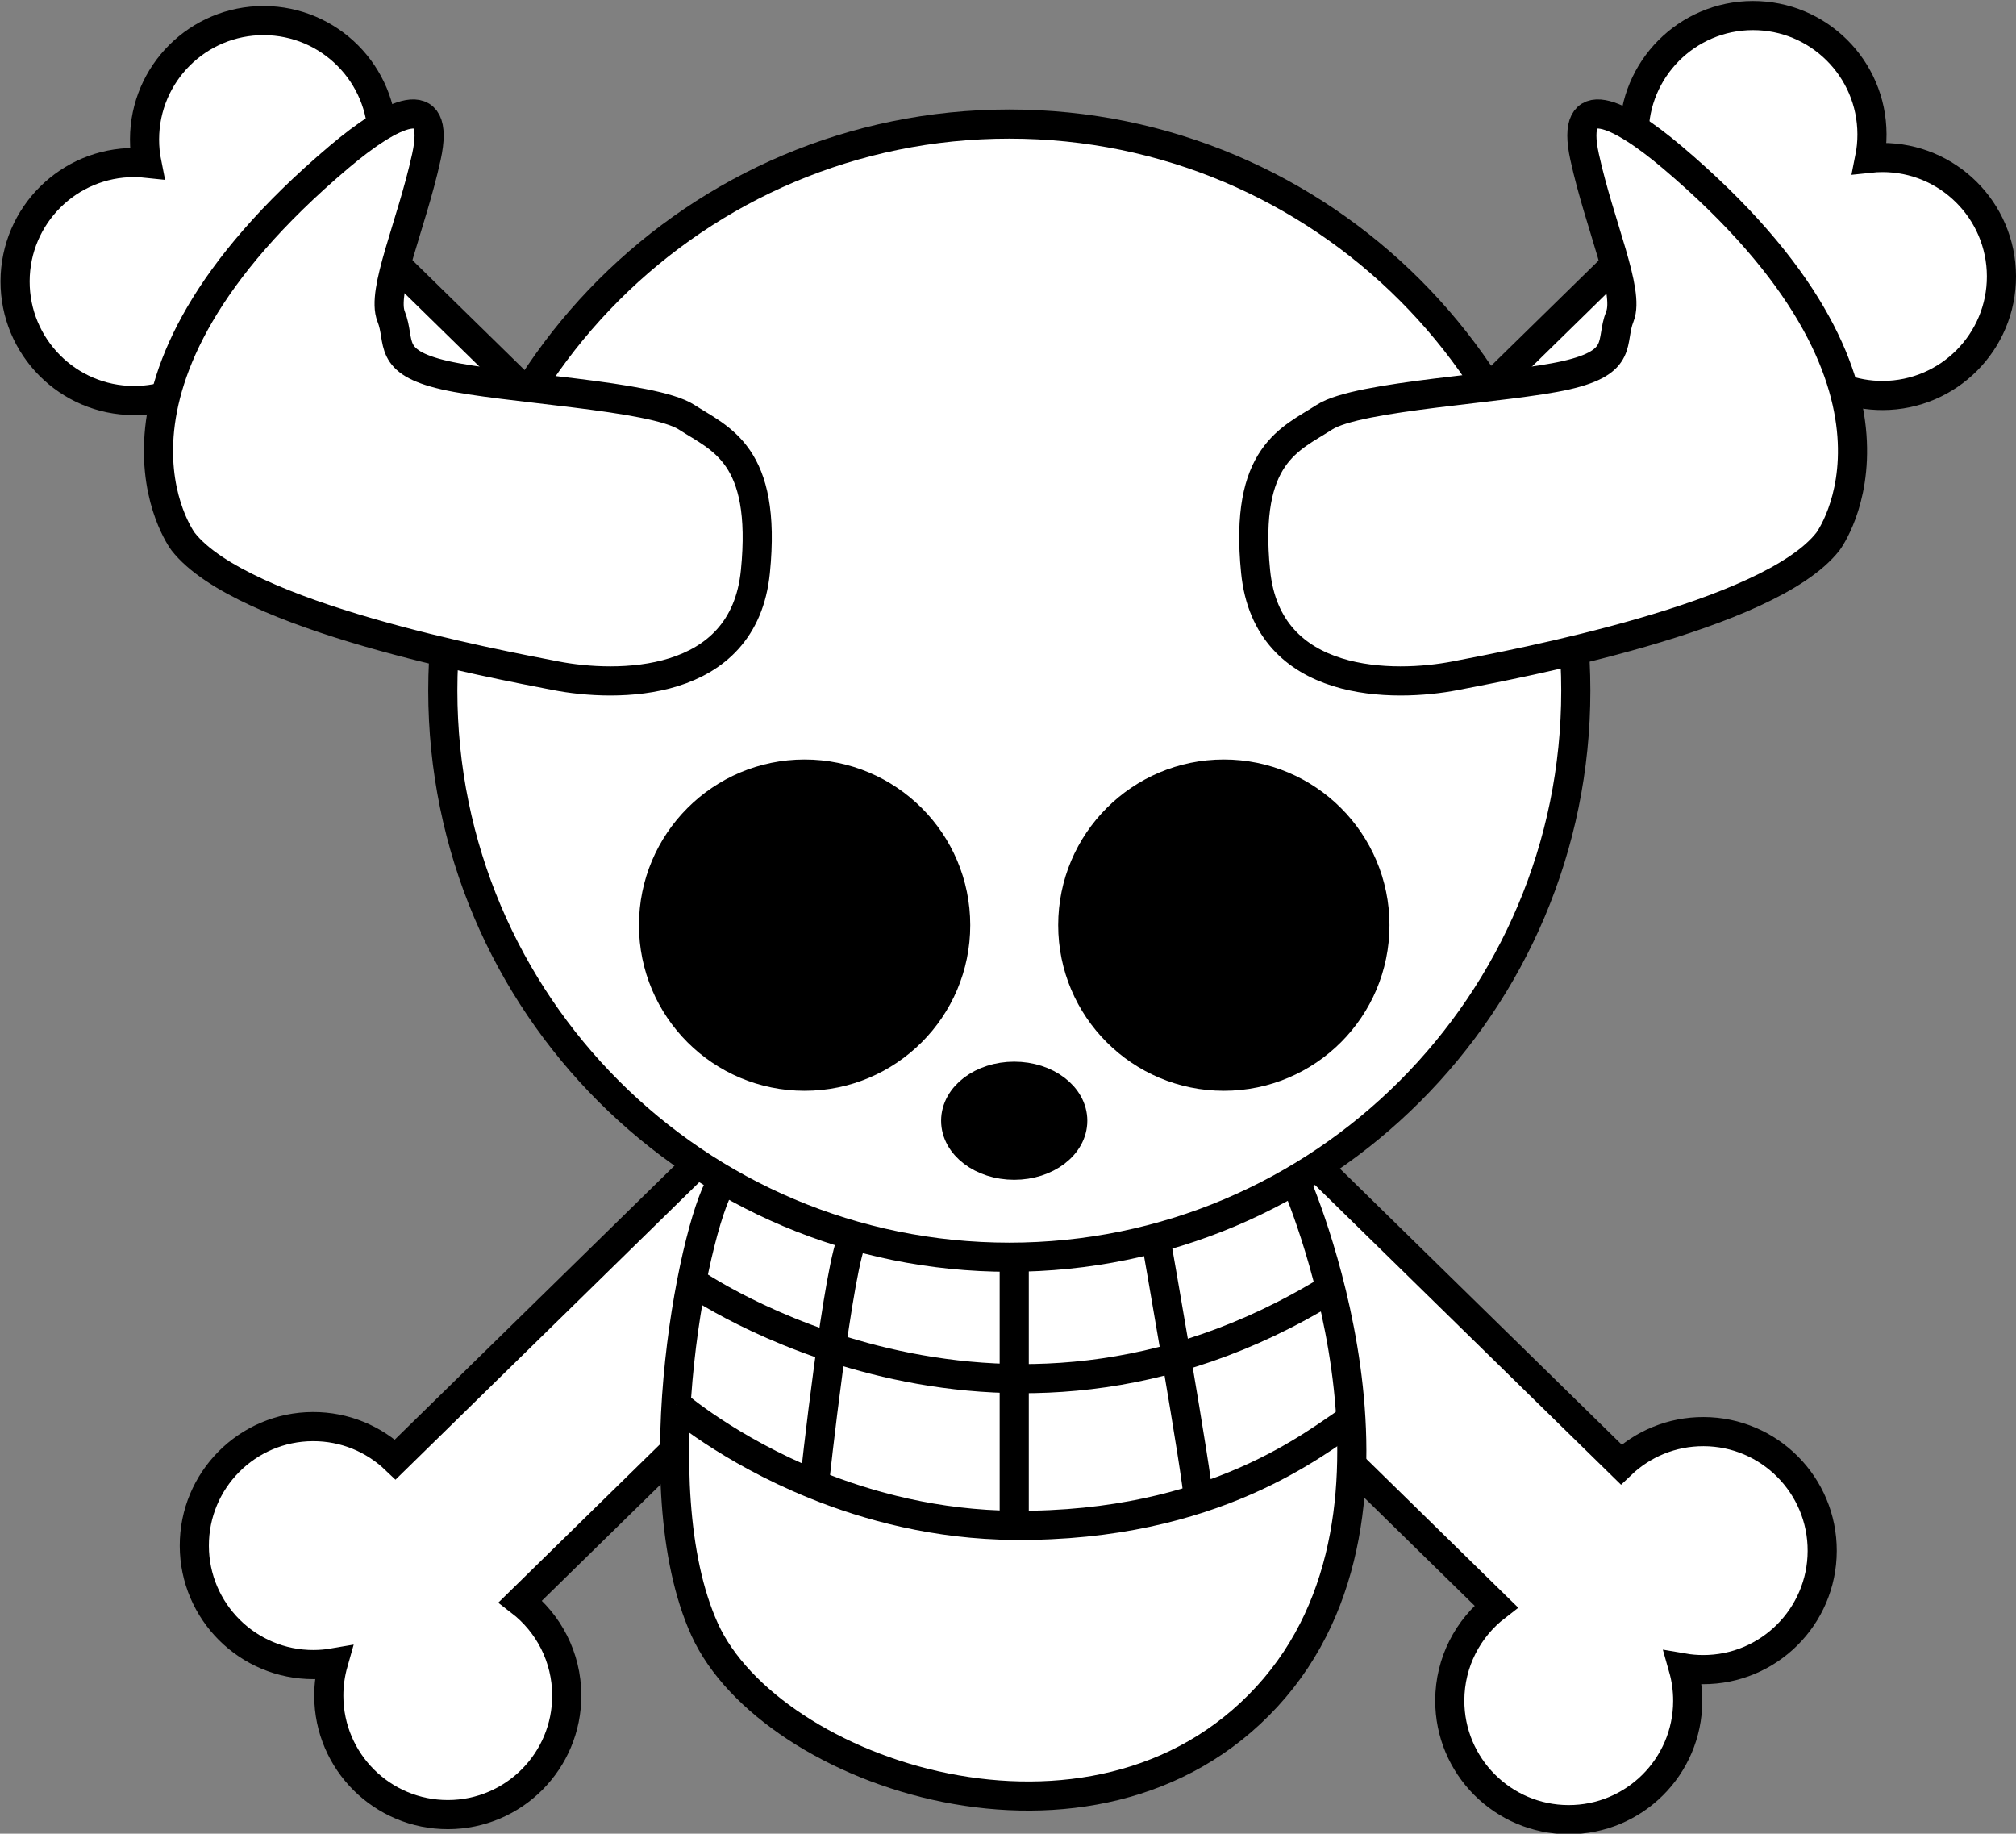 <?xml version="1.0" encoding="UTF-8" standalone="no"?>
<!-- Created with Inkscape (http://www.inkscape.org/) -->

<svg
   version="1.1"
   id="svg62"
   width="553.534"
   height="503.413"
   viewBox="0 0 553.534 503.413"
   sodipodi:docname="icon.ai"
   xmlns:inkscape="http://www.inkscape.org/namespaces/inkscape"
   xmlns:sodipodi="http://sodipodi.sourceforge.net/DTD/sodipodi-0.dtd"
   xmlns="http://www.w3.org/2000/svg"
   xmlns:svg="http://www.w3.org/2000/svg">
  <rect x="0" y="0" width="553.534" height="503.413" fill="#808080" stroke="none"/>
  <defs
     id="defs66">
    <clipPath
       clipPathUnits="userSpaceOnUse"
       id="clipPath96">
      <path
         d="M 0,1080 H 1920 V 0 H 0 Z"
         id="path94" />
    </clipPath>
  </defs>
  <sodipodi:namedview
     id="namedview64"
     pagecolor="#ffffff"
     bordercolor="#000000"
     borderopacity="0.25"
     inkscape:showpageshadow="2"
     inkscape:pageopacity="0.0"
     inkscape:pagecheckerboard="0"
     inkscape:deskcolor="#d1d1d1"
     showgrid="false" />
  <g
     id="g70"
     inkscape:groupmode="layer"
     inkscape:label="Page 1"
     transform="matrix(1.333,0,0,-1.333,566.6,1066.845)">
    <g
       id="g90"
       transform="translate(-786.341,75.32)">
      <g
         id="g92"
         clip-path="url(#clipPath96)">
        <g
           id="g98"
           transform="translate(736.623,405.59)">
          <path
             d="m 0,0 c -0.039,-13.531 -11.041,-24.473 -24.572,-24.434 -1.39,0.004 -2.748,0.122 -4.071,0.35 0.616,-2.17 0.947,-4.458 0.94,-6.824 -0.04,-13.531 -11.046,-24.468 -24.578,-24.428 -13.531,0.04 -24.473,11.042 -24.433,24.572 0.023,7.879 3.762,14.874 9.549,19.338 L -329.3,245.293 c -0.812,-0.926 -1.691,-1.79 -2.632,-2.586 -4.284,-3.618 -9.824,-5.79 -15.866,-5.772 -13.531,0.039 -24.473,11.046 -24.434,24.577 0.04,13.532 11.047,24.474 24.578,24.434 0.866,-0.002 1.727,-0.052 2.571,-0.143 -0.321,1.599 -0.487,3.254 -0.482,4.95 0.039,13.536 11.04,24.473 24.577,24.433 13.531,-0.04 24.468,-11.041 24.428,-24.577 -0.018,-6.39 -2.479,-12.207 -6.506,-16.552 L -41.407,17.807 c 4.41,4.209 10.393,6.79 16.978,6.771 C -10.897,24.538 0.04,13.536 0,0"
             style="fill:#ffffff;fill-opacity:1;fill-rule:nonzero;stroke:none"
             id="path100" />
        </g>
        <g
           id="g102"
           transform="translate(736.623,405.59)">
          <path
             d="m 0,0 c -0.039,-13.531 -11.041,-24.473 -24.572,-24.434 -1.39,0.004 -2.748,0.122 -4.071,0.35 0.616,-2.17 0.947,-4.458 0.94,-6.824 -0.04,-13.531 -11.046,-24.468 -24.578,-24.428 -13.531,0.04 -24.473,11.042 -24.433,24.572 0.023,7.879 3.762,14.874 9.549,19.338 L -329.3,245.293 c -0.812,-0.926 -1.691,-1.79 -2.632,-2.586 -4.284,-3.618 -9.824,-5.79 -15.866,-5.772 -13.531,0.039 -24.473,11.046 -24.434,24.577 0.04,13.532 11.047,24.474 24.578,24.434 0.866,-0.002 1.727,-0.052 2.571,-0.143 -0.321,1.599 -0.487,3.254 -0.482,4.95 0.039,13.536 11.04,24.473 24.577,24.433 13.531,-0.04 24.468,-11.041 24.428,-24.577 -0.018,-6.39 -2.479,-12.207 -6.506,-16.552 L -41.407,17.807 c 4.41,4.209 10.393,6.79 16.978,6.771 C -10.897,24.538 0.04,13.536 0,0 Z"
             style="fill:none;stroke:#000000;stroke-width:6;stroke-linecap:butt;stroke-linejoin:miter;stroke-miterlimit:10;stroke-dasharray:none;stroke-opacity:1"
             id="path104" />
        </g>
        <g
           id="g106"
           transform="translate(401.309,406.627)">
          <path
             d="m 0,0 c 0.04,-13.531 11.041,-24.473 24.573,-24.434 1.389,0.004 2.747,0.122 4.07,0.35 -0.616,-2.171 -0.947,-4.458 -0.94,-6.824 0.04,-13.531 11.047,-24.468 24.578,-24.428 13.531,0.04 24.473,11.042 24.433,24.572 -0.023,7.879 -3.762,14.874 -9.548,19.338 L 329.3,245.293 c 0.812,-0.926 1.691,-1.79 2.632,-2.586 4.284,-3.618 9.824,-5.79 15.866,-5.772 13.531,0.04 24.473,11.046 24.434,24.577 -0.04,13.531 -11.047,24.474 -24.578,24.434 -0.866,-0.002 -1.727,-0.052 -2.571,-0.143 0.321,1.599 0.488,3.254 0.482,4.95 -0.039,13.536 -11.04,24.473 -24.577,24.433 -13.531,-0.04 -24.468,-11.041 -24.428,-24.577 0.018,-6.39 2.479,-12.207 6.506,-16.552 L 41.408,17.807 c -4.411,4.209 -10.394,6.79 -16.979,6.77 C 10.897,24.537 -0.04,13.536 0,0"
             style="fill:#ffffff;fill-opacity:1;fill-rule:nonzero;stroke:none"
             id="path108" />
        </g>
        <g
           id="g110"
           transform="translate(401.309,406.627)">
          <path
             d="m 0,0 c 0.04,-13.531 11.041,-24.473 24.573,-24.434 1.389,0.004 2.747,0.122 4.07,0.35 -0.616,-2.171 -0.947,-4.458 -0.94,-6.824 0.04,-13.531 11.047,-24.468 24.578,-24.428 13.531,0.04 24.473,11.042 24.433,24.572 -0.023,7.879 -3.762,14.874 -9.548,19.338 L 329.3,245.293 c 0.812,-0.926 1.691,-1.79 2.632,-2.586 4.284,-3.618 9.824,-5.79 15.866,-5.772 13.531,0.04 24.473,11.046 24.434,24.577 -0.04,13.531 -11.047,24.474 -24.578,24.434 -0.866,-0.002 -1.727,-0.052 -2.571,-0.143 0.321,1.599 0.488,3.254 0.482,4.95 -0.039,13.536 -11.04,24.473 -24.577,24.433 -13.531,-0.04 -24.468,-11.041 -24.428,-24.577 0.018,-6.39 2.479,-12.207 6.506,-16.552 L 41.408,17.807 c -4.411,4.209 -10.394,6.79 -16.979,6.77 C 10.897,24.537 -0.04,13.536 0,0 Z"
             style="fill:none;stroke:#000000;stroke-width:6;stroke-linecap:butt;stroke-linejoin:miter;stroke-miterlimit:10;stroke-dasharray:none;stroke-opacity:1"
             id="path112" />
        </g>
        <g
           id="g114"
           transform="translate(510.321,482)">
          <path
             d="m 0,0 h 117.719 c 0,0 29.827,-67.682 -5.786,-106.406 C 76.32,-145.131 9.589,-122.312 -3.896,-92.576 -17.382,-62.84 -5.439,-6.311 0,0"
             style="fill:#ffffff;fill-opacity:1;fill-rule:nonzero;stroke:#000000;stroke-width:6;stroke-linecap:butt;stroke-linejoin:miter;stroke-miterlimit:10;stroke-dasharray:none;stroke-opacity:1"
             id="path116" />
        </g>
        <g
           id="g118"
           transform="translate(500.55,435.8)">
          <path
             d="m 0,0 c 0,0 10.667,-9.269 28.47,-16.506 11.196,-4.552 25.213,-8.299 41.174,-8.432 41.341,-0.346 62.438,17.394 69.35,21.836"
             style="fill:#ffffff;fill-opacity:1;fill-rule:nonzero;stroke:#000000;stroke-width:6;stroke-linecap:butt;stroke-linejoin:miter;stroke-miterlimit:10;stroke-dasharray:none;stroke-opacity:1"
             id="path120" />
        </g>
        <g
           id="g122"
           transform="translate(529.021,419.293)">
          <path
             d="M 0,0 C 0,0 4.983,46.263 8.136,51.244"
             style="fill:#ffffff;fill-opacity:1;fill-rule:nonzero;stroke:#000000;stroke-width:6;stroke-linecap:butt;stroke-linejoin:miter;stroke-miterlimit:10;stroke-dasharray:none;stroke-opacity:1"
             id="path124" />
        </g>
        <g
           id="g126"
           transform="translate(570.194,466.094)">
          <path
             d="M 0,0 V -55.232"
             style="fill:#ffffff;fill-opacity:1;fill-rule:nonzero;stroke:#000000;stroke-width:6;stroke-linecap:butt;stroke-linejoin:miter;stroke-miterlimit:10;stroke-dasharray:none;stroke-opacity:1"
             id="path128" />
        </g>
        <g
           id="g130"
           transform="translate(599.333,470.023)">
          <path
             d="M 0,0 C 0,0 8.788,-49.963 8.766,-53.698"
             style="fill:#ffffff;fill-opacity:1;fill-rule:nonzero;stroke:#000000;stroke-width:6;stroke-linecap:butt;stroke-linejoin:miter;stroke-miterlimit:10;stroke-dasharray:none;stroke-opacity:1"
             id="path132" />
        </g>
        <g
           id="g134"
           transform="translate(503.762,461.113)">
          <path
             d="M 0,0 C 0,0 62.716,-44.055 131.577,-1.513"
             style="fill:none;stroke:#000000;stroke-width:6;stroke-linecap:butt;stroke-linejoin:miter;stroke-miterlimit:10;stroke-dasharray:none;stroke-opacity:1"
             id="path136" />
        </g>
        <g
           id="g138"
           transform="translate(685.867,582.776)">
          <path
             d="m 0,0 c 0,-64.446 -52.243,-116.688 -116.687,-116.688 -64.446,0 -116.688,52.242 -116.688,116.688 0,64.444 52.242,116.687 116.688,116.687 C -52.243,116.687 0,64.444 0,0"
             style="fill:#ffffff;fill-opacity:1;fill-rule:nonzero;stroke:none"
             id="path140" />
        </g>
        <g
           id="g142"
           transform="translate(685.867,582.776)">
          <path
             d="m 0,0 c 0,-64.446 -52.243,-116.688 -116.687,-116.688 -64.446,0 -116.688,52.242 -116.688,116.688 0,64.444 52.242,116.687 116.688,116.687 C -52.243,116.687 0,64.444 0,0 Z"
             style="fill:none;stroke:#000000;stroke-width:6;stroke-linecap:butt;stroke-linejoin:miter;stroke-miterlimit:10;stroke-dasharray:none;stroke-opacity:1"
             id="path144" />
        </g>
        <g
           id="g146"
           transform="translate(582.252,494.197)">
          <path
             d="m 0,0 c 0,-5.06 -5.398,-9.163 -12.058,-9.163 -6.659,0 -12.059,4.103 -12.059,9.163 0,5.06 5.4,9.163 12.059,9.163 C -5.398,9.163 0,5.06 0,0"
             style="fill:#000000;fill-opacity:1;fill-rule:nonzero;stroke:none"
             id="path148" />
        </g>
        <g
           id="g150"
           transform="translate(582.252,494.197)">
          <path
             d="m 0,0 c 0,-5.06 -5.398,-9.163 -12.058,-9.163 -6.659,0 -12.059,4.103 -12.059,9.163 0,5.06 5.4,9.163 12.059,9.163 C -5.398,9.163 0,5.06 0,0 Z"
             style="fill:none;stroke:#000000;stroke-width:6;stroke-linecap:butt;stroke-linejoin:miter;stroke-miterlimit:10;stroke-dasharray:none;stroke-opacity:1"
             id="path152" />
        </g>
        <g
           id="g154"
           transform="translate(495.899,534.478)">
          <path
             d="m 0,0 c 0,-17.186 13.932,-31.118 31.118,-31.118 17.186,0 31.119,13.932 31.119,31.118 0,17.186 -13.933,31.118 -31.119,31.118 C 13.932,31.118 0,17.186 0,0"
             style="fill:#000000;fill-opacity:1;fill-rule:nonzero;stroke:none"
             id="path156" />
        </g>
        <g
           id="g158"
           transform="translate(495.899,534.478)">
          <path
             d="m 0,0 c 0,-17.186 13.932,-31.118 31.118,-31.118 17.186,0 31.119,13.932 31.119,31.118 0,17.186 -13.933,31.118 -31.119,31.118 C 13.932,31.118 0,17.186 0,0 Z"
             style="fill:none;stroke:#000000;stroke-width:6;stroke-linecap:butt;stroke-linejoin:miter;stroke-miterlimit:10;stroke-dasharray:none;stroke-opacity:1"
             id="path160" />
        </g>
        <g
           id="g162"
           transform="translate(582.252,534.478)">
          <path
             d="m 0,0 c 0,-17.186 13.932,-31.118 31.118,-31.118 17.186,0 31.119,13.932 31.119,31.118 0,17.186 -13.933,31.118 -31.119,31.118 C 13.932,31.118 0,17.186 0,0"
             style="fill:#000000;fill-opacity:1;fill-rule:nonzero;stroke:none"
             id="path164" />
        </g>
        <g
           id="g166"
           transform="translate(582.252,534.478)">
          <path
             d="m 0,0 c 0,-17.186 13.932,-31.118 31.118,-31.118 17.186,0 31.119,13.932 31.119,31.118 0,17.186 -13.933,31.118 -31.119,31.118 C 13.932,31.118 0,17.186 0,0 Z"
             style="fill:none;stroke:#000000;stroke-width:6;stroke-linecap:butt;stroke-linejoin:miter;stroke-miterlimit:10;stroke-dasharray:none;stroke-opacity:1"
             id="path168" />
        </g>
        <g
           id="g170"
           transform="translate(431.132,692.687)">
          <path
             d="m 0,0 c 10.837,9.165 21.091,14.176 17.979,0 -3.112,-14.176 -9.335,-27.661 -7.261,-32.847 2.075,-5.187 -1.037,-9.335 11.065,-12.101 12.102,-2.767 42.873,-4.15 49.789,-8.645 6.916,-4.494 16.596,-7.606 14.176,-31.809 -2.421,-24.203 -28.698,-23.858 -41.145,-21.437 -12.447,2.42 -64.657,12.101 -76.758,27.66 0,0 -23.858,31.81 32.155,79.179"
             style="fill:#ffffff;fill-opacity:1;fill-rule:nonzero;stroke:none"
             id="path172" />
        </g>
        <g
           id="g174"
           transform="translate(431.132,692.687)">
          <path
             d="m 0,0 c 10.837,9.165 21.091,14.176 17.979,0 -3.112,-14.176 -9.335,-27.661 -7.261,-32.847 2.075,-5.187 -1.037,-9.335 11.065,-12.101 12.102,-2.767 42.873,-4.15 49.789,-8.645 6.916,-4.494 16.596,-7.606 14.176,-31.809 -2.421,-24.203 -28.698,-23.858 -41.145,-21.437 -12.447,2.42 -64.657,12.101 -76.758,27.66 0,0 -23.858,31.81 32.155,79.179 z"
             style="fill:none;stroke:#000000;stroke-width:6;stroke-linecap:butt;stroke-linejoin:miter;stroke-miterlimit:10;stroke-dasharray:none;stroke-opacity:1"
             id="path176" />
        </g>
        <g
           id="g178"
           transform="translate(705.662,692.687)">
          <path
             d="m 0,0 c -10.837,9.165 -21.091,14.176 -17.979,0 3.112,-14.176 9.335,-27.661 7.261,-32.847 -2.075,-5.187 1.037,-9.335 -11.065,-12.101 -12.102,-2.767 -42.873,-4.15 -49.789,-8.645 -6.915,-4.494 -16.596,-7.606 -14.176,-31.809 2.421,-24.203 28.698,-23.858 41.145,-21.437 12.447,2.42 64.657,12.101 76.759,27.66 0,0 23.857,31.81 -32.156,79.179"
             style="fill:#ffffff;fill-opacity:1;fill-rule:nonzero;stroke:none"
             id="path180" />
        </g>
        <g
           id="g182"
           transform="translate(705.662,692.687)">
          <path
             d="m 0,0 c -10.837,9.165 -21.091,14.176 -17.979,0 3.112,-14.176 9.335,-27.661 7.261,-32.847 -2.075,-5.187 1.037,-9.335 -11.065,-12.101 -12.102,-2.767 -42.873,-4.15 -49.789,-8.645 -6.915,-4.494 -16.596,-7.606 -14.176,-31.809 2.421,-24.203 28.698,-23.858 41.145,-21.437 12.447,2.42 64.657,12.101 76.759,27.66 0,0 23.857,31.81 -32.156,79.179 z"
             style="fill:none;stroke:#000000;stroke-width:6;stroke-linecap:butt;stroke-linejoin:miter;stroke-miterlimit:10;stroke-dasharray:none;stroke-opacity:1"
             id="path184" />
        </g>
      </g>
    </g>
  </g>
</svg>
